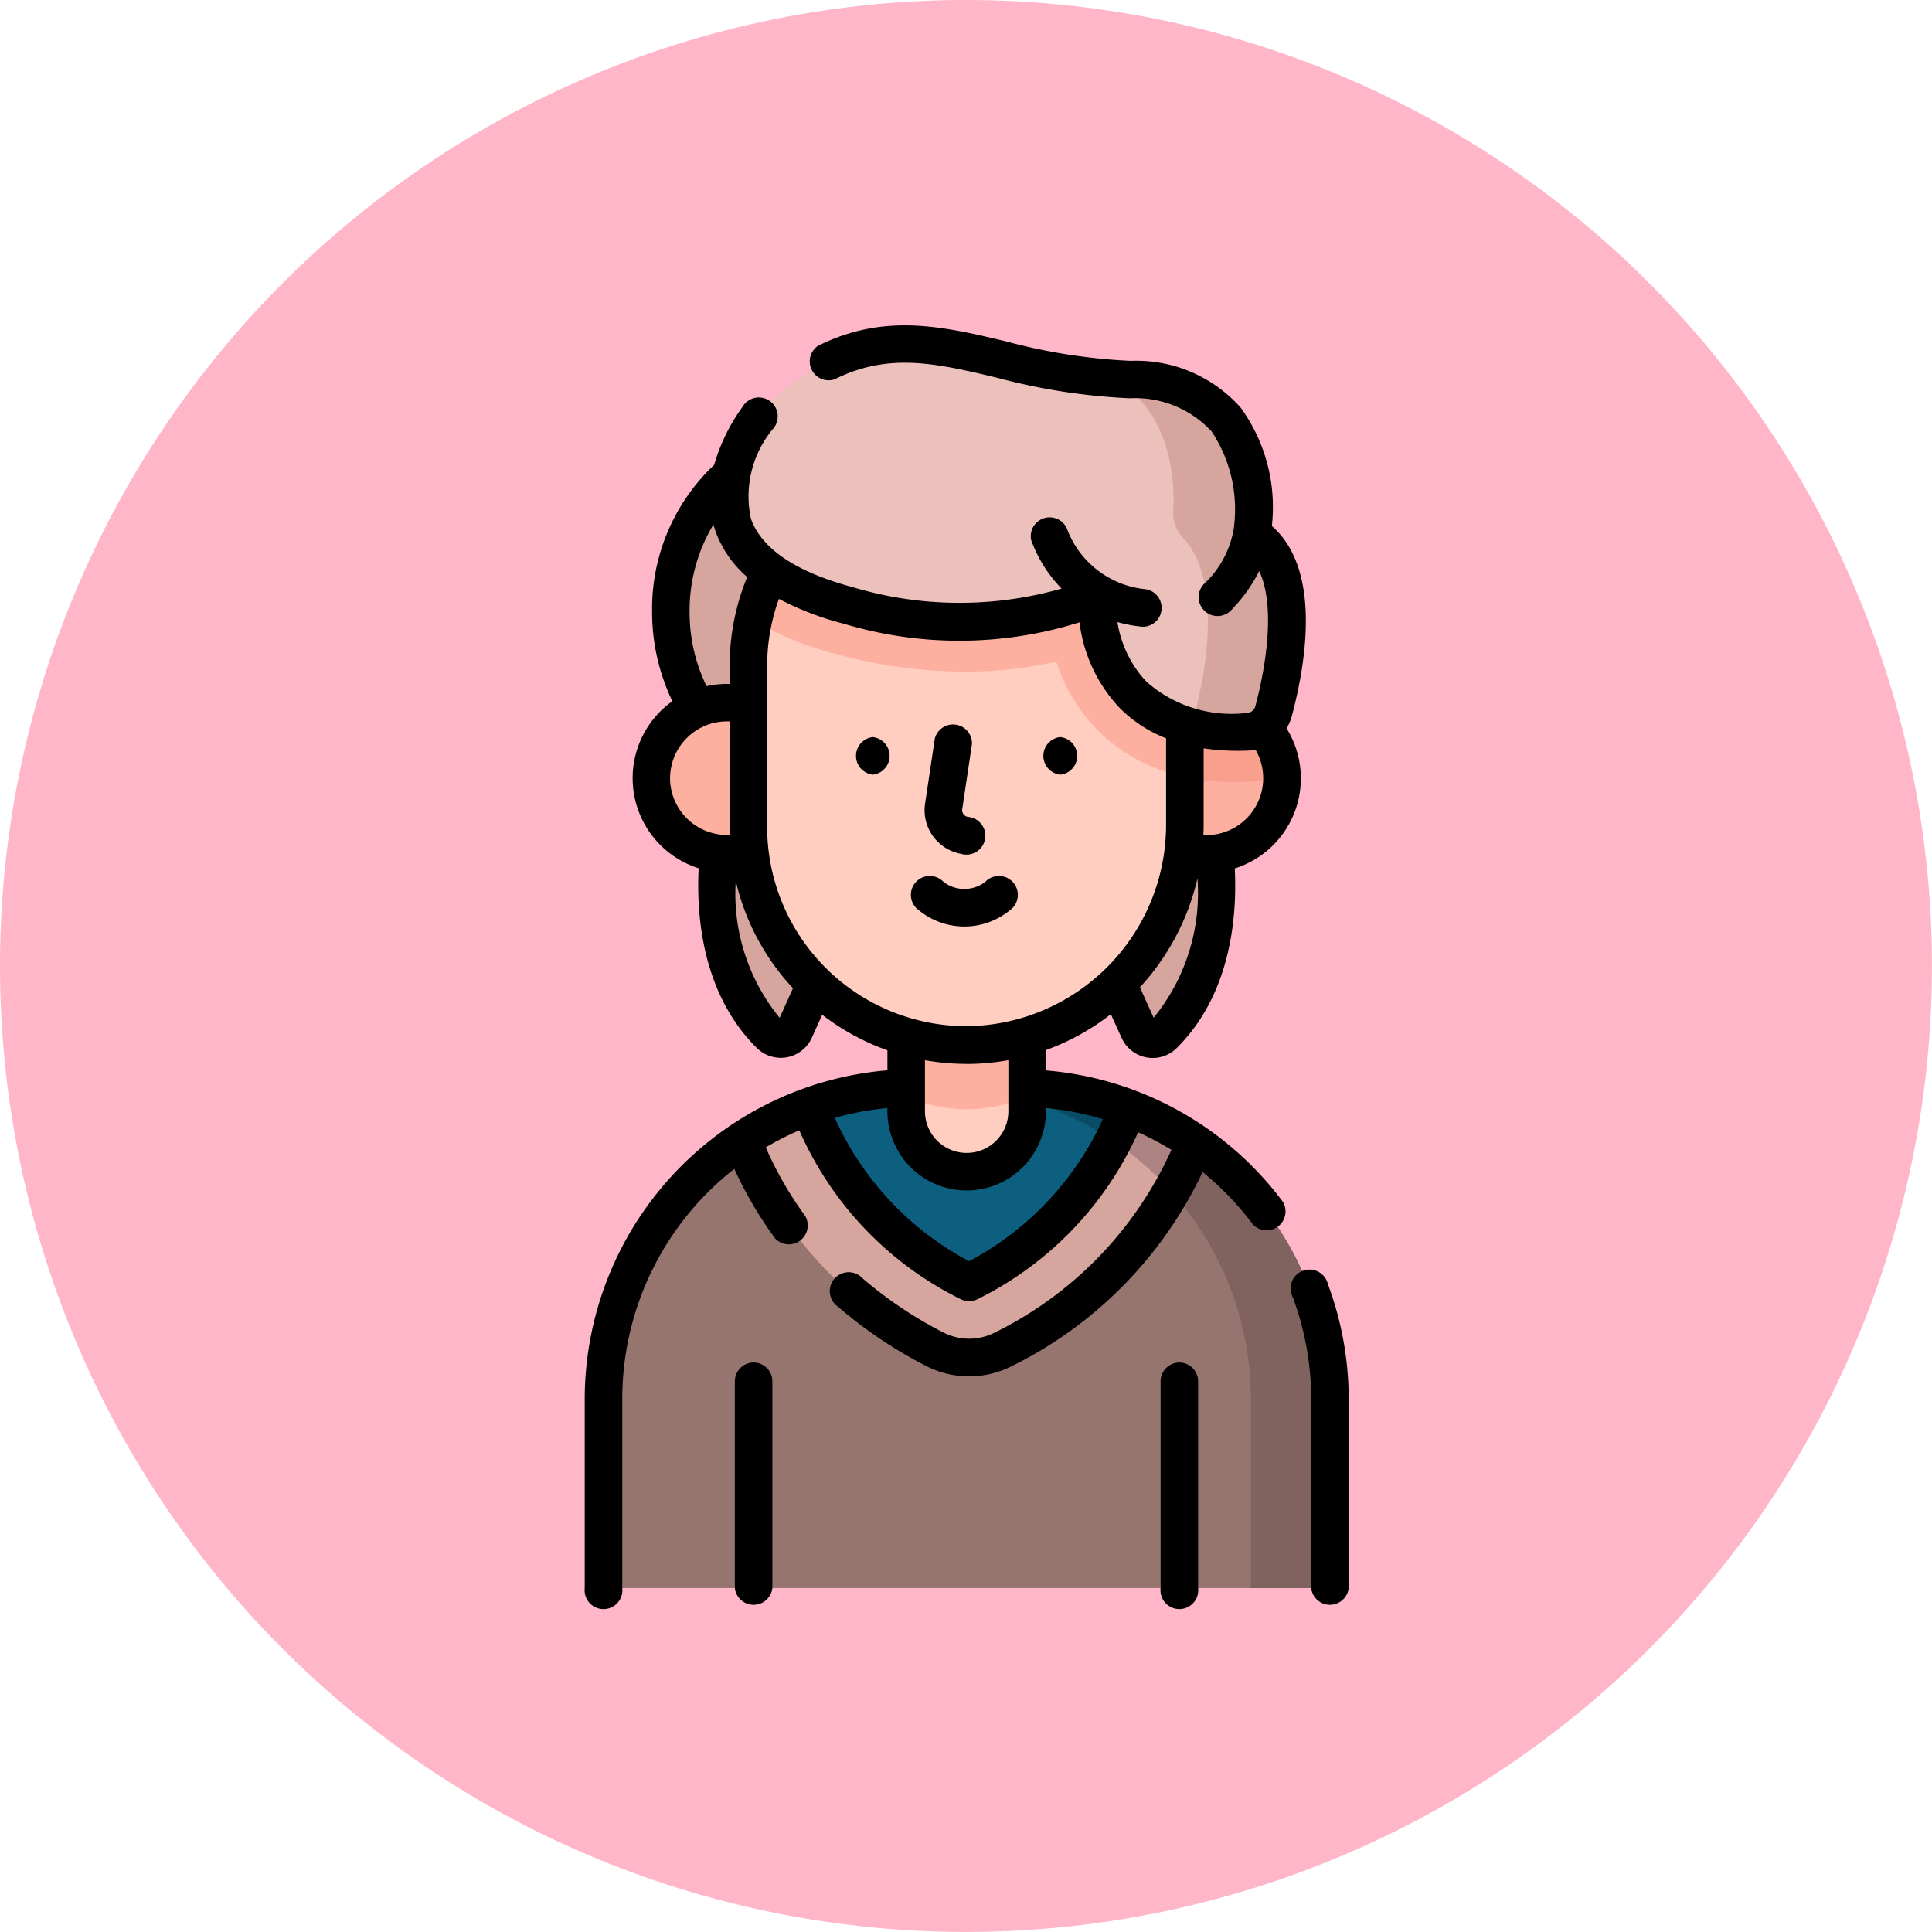 <svg xmlns="http://www.w3.org/2000/svg" width="71.574" height="71.572" viewBox="0 0 71.574 71.572">
  <g id="Grupo_1135295" data-name="Grupo 1135295" transform="translate(-370 -23897)">
    <g id="Grupo_1135212" data-name="Grupo 1135212" transform="translate(370 23897)">
      <g id="Grupo_1106733" data-name="Grupo 1106733" transform="translate(0 0)">
        <path id="Trazado_861606" data-name="Trazado 861606" d="M35.787,0A35.786,35.786,0,1,1,0,35.786,35.787,35.787,0,0,1,35.787,0Z" fill="#ffb6c8"/>
      </g>
    </g>
    <g id="man_3445077" transform="translate(288.277 23909.055)">
      <g id="Grupo_1135287" data-name="Grupo 1135287" transform="translate(108.282 19.216)">
        <path id="Trazado_939472" data-name="Trazado 939472" d="M156.267,207.779c-.11,1.29-.179,4.461,1.92,6.545a.566.566,0,0,0,.915-.168l1.193-2.651a.565.565,0,0,0,.05-.232v-3.446a.565.565,0,0,0-.565-.565H156.83a.564.564,0,0,0-.563.516Z" transform="translate(-156.223 -207.263)" fill="#d6a59d"/>
        <path id="Trazado_939473" data-name="Trazado 939473" d="M315.372,207.779c.11,1.29.179,4.461-1.92,6.545a.566.566,0,0,1-.915-.168l-1.193-2.651a.564.564,0,0,1-.05-.232v-3.446a.565.565,0,0,1,.565-.565h2.951a.564.564,0,0,1,.563.516Z" transform="translate(-296.914 -207.263)" fill="#d6a59d"/>
      </g>
      <path id="Trazado_939474" data-name="Trazado 939474" d="M142.273,47.618a6.517,6.517,0,0,0,0,12.374Z" transform="translate(-31.231 -43.207)" fill="#d6a59d"/>
      <path id="Trazado_939475" data-name="Trazado 939475" d="M137.8,316.231v6.983h-26.91v-6.983a11.543,11.543,0,0,1,11.543-11.543h3.825A11.543,11.543,0,0,1,137.8,316.231Z" transform="translate(-6.809 -276.438)" fill="#96756f"/>
      <path id="Trazado_939476" data-name="Trazado 939476" d="M259.54,316.226v6.983h-2.925v-6.983a11.543,11.543,0,0,0-11.543-11.543H248A11.543,11.543,0,0,1,259.54,316.226Z" transform="translate(-128.551 -276.433)" fill="#80635e"/>
      <path id="Trazado_939477" data-name="Trazado 939477" d="M183.172,306.712a14.618,14.618,0,0,1-7.091,7.652,2.782,2.782,0,0,1-2.537,0,14.6,14.6,0,0,1-7.128-7.75,11.483,11.483,0,0,1,6.394-1.932h3.824A11.489,11.489,0,0,1,183.172,306.712Z" transform="translate(-57.188 -276.433)" fill="#d6a59d"/>
      <path id="Trazado_939478" data-name="Trazado 939478" d="M254.538,306.712a13.687,13.687,0,0,1-.87,1.807,11.513,11.513,0,0,0-8.593-3.836H248A11.489,11.489,0,0,1,254.538,306.712Z" transform="translate(-128.553 -276.433)" fill="#ac8380"/>
      <path id="Trazado_939479" data-name="Trazado 939479" d="M205.157,305.415a11.811,11.811,0,0,1-5.876,6.474,11.807,11.807,0,0,1-5.9-6.532,11.516,11.516,0,0,1,3.893-.673H201.1A11.522,11.522,0,0,1,205.157,305.415Z" transform="translate(-81.657 -276.433)" fill="#0d5f7f"/>
      <path id="Trazado_939480" data-name="Trazado 939480" d="M252.053,305.415a10.522,10.522,0,0,1-.535,1.233,11.485,11.485,0,0,0-6.443-1.965H248A11.522,11.522,0,0,1,252.053,305.415Z" transform="translate(-128.553 -276.433)" fill="#094c66"/>
      <path id="Trazado_939481" data-name="Trazado 939481" d="M236.3,270.963v3.987a2.241,2.241,0,0,1-4.482,0v-3.987Z" transform="translate(-116.523 -245.84)" fill="#ffcec0"/>
      <path id="Trazado_939482" data-name="Trazado 939482" d="M236.3,270.963V274.4a5.5,5.5,0,0,1-4.482,0v-3.436Z" transform="translate(-116.523 -245.84)" fill="#fdb0a0"/>
      <g id="Grupo_1135293" data-name="Grupo 1135293" transform="translate(105.851 4.552)">
        <g id="Grupo_1135292" data-name="Grupo 1135292" transform="translate(0 9.42)">
          <g id="Grupo_1135291" data-name="Grupo 1135291">
            <g id="Grupo_1135290" data-name="Grupo 1135290">
              <g id="Grupo_1135289" data-name="Grupo 1135289">
                <g id="Grupo_1135288" data-name="Grupo 1135288" transform="translate(17.756)">
                  <circle id="Elipse_9709" data-name="Elipse 9709" cx="2.804" cy="2.804" r="2.804" fill="#fdb0a0"/>
                  <path id="Trazado_939483" data-name="Trazado 939483" d="M328.121,153.347a2.886,2.886,0,0,1-1.185.3c-.151.006-.3.008-.45.008a7.757,7.757,0,0,1-3.861-.907,2.8,2.8,0,0,1,5.5.594Z" transform="translate(-322.519 -150.713)" fill="#f89f8e"/>
                </g>
                <circle id="Elipse_9710" data-name="Elipse 9710" cx="2.804" cy="2.804" r="2.804" fill="#fdb0a0"/>
              </g>
            </g>
          </g>
        </g>
        <path id="Trazado_939484" data-name="Trazado 939484" d="M184.96,57.217v5.84a8.086,8.086,0,1,1-16.171.1V57.217a8.085,8.085,0,0,1,16.171,0Z" transform="translate(-165.193 -49.132)" fill="#ffcec0"/>
        <path id="Trazado_939485" data-name="Trazado 939485" d="M186.761,57.218V61.3a6.293,6.293,0,0,1-3.343-1.837A6.411,6.411,0,0,1,182,57.035a14.99,14.99,0,0,1-3.387.373,18.581,18.581,0,0,1-4.771-.649,11.591,11.591,0,0,1-3.071-1.266,8.086,8.086,0,0,1,15.986,1.725Z" transform="translate(-166.994 -49.133)" fill="#fdb0a0"/>
      </g>
      <path id="Trazado_939486" data-name="Trazado 939486" d="M174.491,16.76s-.333,5.307,5.6,5.072a1.031,1.031,0,0,0,.953-.766c.416-1.562,1.158-5.287-.8-6.549,0,0,.976-5.6-4.508-5.736s-8.425-3.167-12.906.448c-1.291,1.042-4.775,6,2.494,7.932C171.049,18.685,174.491,16.76,174.491,16.76Z" transform="translate(-52.141 -6.776)" fill="#edc1bb"/>
      <path id="Trazado_939487" data-name="Trazado 939487" d="M320.1,33.658a1.03,1.03,0,0,1-.953.765,7.356,7.356,0,0,1-2.146-.2,1.093,1.093,0,0,0,.162-.354c.4-1.542,1.087-5.058-.422-6.641a1.307,1.307,0,0,1-.351-.97c.059-1.19-.086-3.765-2.269-4.917q.327.022.667.031c5.484.134,4.508,5.736,4.508,5.736C321.263,28.37,320.521,32.1,320.1,33.658Z" transform="translate(-191.2 -19.367)" fill="#d6a59d"/>
      <g id="Grupo_1135294" data-name="Grupo 1135294" transform="translate(103.382 -0.005)">
        <path id="Trazado_939488" data-name="Trazado 939488" d="M334.221,414.4a.7.7,0,0,0-.7.7v7.656a.7.7,0,1,0,1.391,0V415.1A.7.7,0,0,0,334.221,414.4Z" transform="translate(-312.184 -375.974)"/>
        <path id="Trazado_939489" data-name="Trazado 939489" d="M164.135,414.4a.7.7,0,0,0-.7.7v7.656a.7.7,0,0,0,1.391,0V415.1A.7.7,0,0,0,164.135,414.4Z" transform="translate(-157.871 -375.974)"/>
        <path id="Trazado_939490" data-name="Trazado 939490" d="M387.129,378.674a.7.7,0,1,0-1.3.486,10.808,10.808,0,0,1,.679,3.785v6.983a.7.7,0,0,0,1.391,0v-6.983A12.2,12.2,0,0,0,387.129,378.674Z" transform="translate(-359.593 -343.147)"/>
        <path id="Trazado_939491" data-name="Trazado 939491" d="M127.414,7.622a3.661,3.661,0,0,1-1.024,1.9.7.7,0,1,0,1,.964,5.541,5.541,0,0,0,.981-1.388c.7,1.485.1,4.111-.141,5.009a.337.337,0,0,1-.309.25,4.764,4.764,0,0,1-3.735-1.166,4.163,4.163,0,0,1-1.065-2.2,5.122,5.122,0,0,0,.925.172c.022,0,.044,0,.065,0a.7.7,0,0,0,.064-1.388,3.468,3.468,0,0,1-2.928-2.252.7.7,0,0,0-1.324.427,5.053,5.053,0,0,0,1.128,1.8,13.785,13.785,0,0,1-7.694-.04c-2.131-.567-3.414-1.424-3.815-2.548a3.908,3.908,0,0,1,.81-3.319.7.7,0,1,0-1.127-.815,6.812,6.812,0,0,0-1.044,2.139,7.328,7.328,0,0,0-2.3,5.428,7.647,7.647,0,0,0,.75,3.327,3.5,3.5,0,0,0,.975,6.189c-.09,1.781.138,4.657,2.153,6.656a1.261,1.261,0,0,0,2.039-.376l.385-.854a8.693,8.693,0,0,0,2.416,1.318v.74a12.238,12.238,0,0,0-11.214,12.2v6.983a.7.7,0,1,0,1.391,0V39.793a10.826,10.826,0,0,1,4.15-8.545,14.827,14.827,0,0,0,1.505,2.568.7.7,0,0,0,1.124-.82,13.394,13.394,0,0,1-1.463-2.545,10.777,10.777,0,0,1,1.243-.631,12.631,12.631,0,0,0,5.974,6.253.7.7,0,0,0,.634,0,12.659,12.659,0,0,0,5.944-6.182,10.776,10.776,0,0,1,1.233.652,13.906,13.906,0,0,1-6.543,6.768,2.091,2.091,0,0,1-1.9,0,15.091,15.091,0,0,1-3-2.01.7.7,0,1,0-.911,1.052,16.482,16.482,0,0,0,3.273,2.2,3.486,3.486,0,0,0,3.171,0,15.3,15.3,0,0,0,7.065-7.188,10.937,10.937,0,0,1,1.861,1.938.7.7,0,0,0,1.114-.834,12.2,12.2,0,0,0-8.78-4.869v-.753a8.752,8.752,0,0,0,2.406-1.33l.4.88a1.262,1.262,0,0,0,2.039.376c2.014-2,2.242-4.875,2.152-6.656a3.5,3.5,0,0,0,1.919-5.189,1.743,1.743,0,0,0,.195-.455c.529-1.986,1.1-5.434-.74-7.042a6.277,6.277,0,0,0-1.149-4.376,5.164,5.164,0,0,0-4.079-1.741,21.547,21.547,0,0,1-4.64-.727c-2.305-.546-4.483-1.063-6.953.174A.7.7,0,0,0,112.638,2c2.018-1.01,3.779-.593,6.01-.064a22.994,22.994,0,0,0,4.927.764,3.852,3.852,0,0,1,3.033,1.227,5.211,5.211,0,0,1,.807,3.695Zm-2.953,18.027-.507-1.128a8.92,8.92,0,0,0,2.131-4.033A7.3,7.3,0,0,1,124.461,25.649Zm3.518-9.9a1.738,1.738,0,0,0,.257-.03,2.107,2.107,0,0,1-1.825,3.164c-.036,0-.071,0-.107,0,.006-.134.01-.27.01-.405V15.668a8.468,8.468,0,0,0,1.259.091q.2,0,.406-.008ZM121.715,11a5.623,5.623,0,0,0,1.47,3.154,4.942,4.942,0,0,0,1.737,1.142v3.174a7.46,7.46,0,0,1-7.334,7.491,7.389,7.389,0,0,1-7.445-7.389V12.637a7.334,7.334,0,0,1,.436-2.506,10.988,10.988,0,0,0,2.421.926A14.867,14.867,0,0,0,121.715,11ZM107.27,10.6a6.181,6.181,0,0,1,.883-3.223c.024.086.049.172.08.258a4.083,4.083,0,0,0,1.17,1.686,8.7,8.7,0,0,0-.65,3.319v.642l-.1,0a3.5,3.5,0,0,0-.755.083A6.249,6.249,0,0,1,107.27,10.6Zm-.723,6.178a2.111,2.111,0,0,1,2.109-2.109l.1,0v3.908c0,.1,0,.2.006.3-.034,0-.069,0-.1,0A2.111,2.111,0,0,1,106.546,16.776Zm4.06,8.873a7.249,7.249,0,0,1-1.626-5.071,8.7,8.7,0,0,0,2.119,3.975Zm6.926,1.709h.067a8.65,8.65,0,0,0,1.48-.139v1.89a1.545,1.545,0,0,1-3.091,0V27.223A8.882,8.882,0,0,0,117.532,27.358Zm.093,7.31a11.207,11.207,0,0,1-4.977-5.312,10.869,10.869,0,0,1,1.949-.363v.116a2.936,2.936,0,0,0,5.873,0v-.116a10.84,10.84,0,0,1,2.111.411A11.235,11.235,0,0,1,117.624,34.668Z" transform="translate(-103.382 0.005)"/>
        <path id="Trazado_939492" data-name="Trazado 939492" d="M234.66,221.826a2.66,2.66,0,0,0,3.343,0,.7.7,0,1,0-.9-1.061,1.273,1.273,0,0,1-1.543,0,.7.7,0,1,0-.9,1.061Z" transform="translate(-222.264 -200.143)"/>
        <path id="Trazado_939493" data-name="Trazado 939493" d="M286.662,165.912h0a.7.7,0,0,0,0-1.391h-.012a.7.7,0,0,0,0,1.391Z" transform="translate(-269.035 -149.264)"/>
        <path id="Trazado_939494" data-name="Trazado 939494" d="M211.7,165.912a.7.7,0,0,0,0-1.391h-.008a.7.7,0,0,0,.008,1.391Z" transform="translate(-201.022 -149.264)"/>
        <path id="Trazado_939495" data-name="Trazado 939495" d="M240.536,163.577a.7.7,0,1,0,.254-1.368.256.256,0,0,1-.207-.291l.36-2.407a.7.7,0,0,0-1.376-.206l-.36,2.406A1.642,1.642,0,0,0,240.536,163.577Z" transform="translate(-226.594 -143.996)"/>
      </g>
    </g>
  </g>
</svg>
